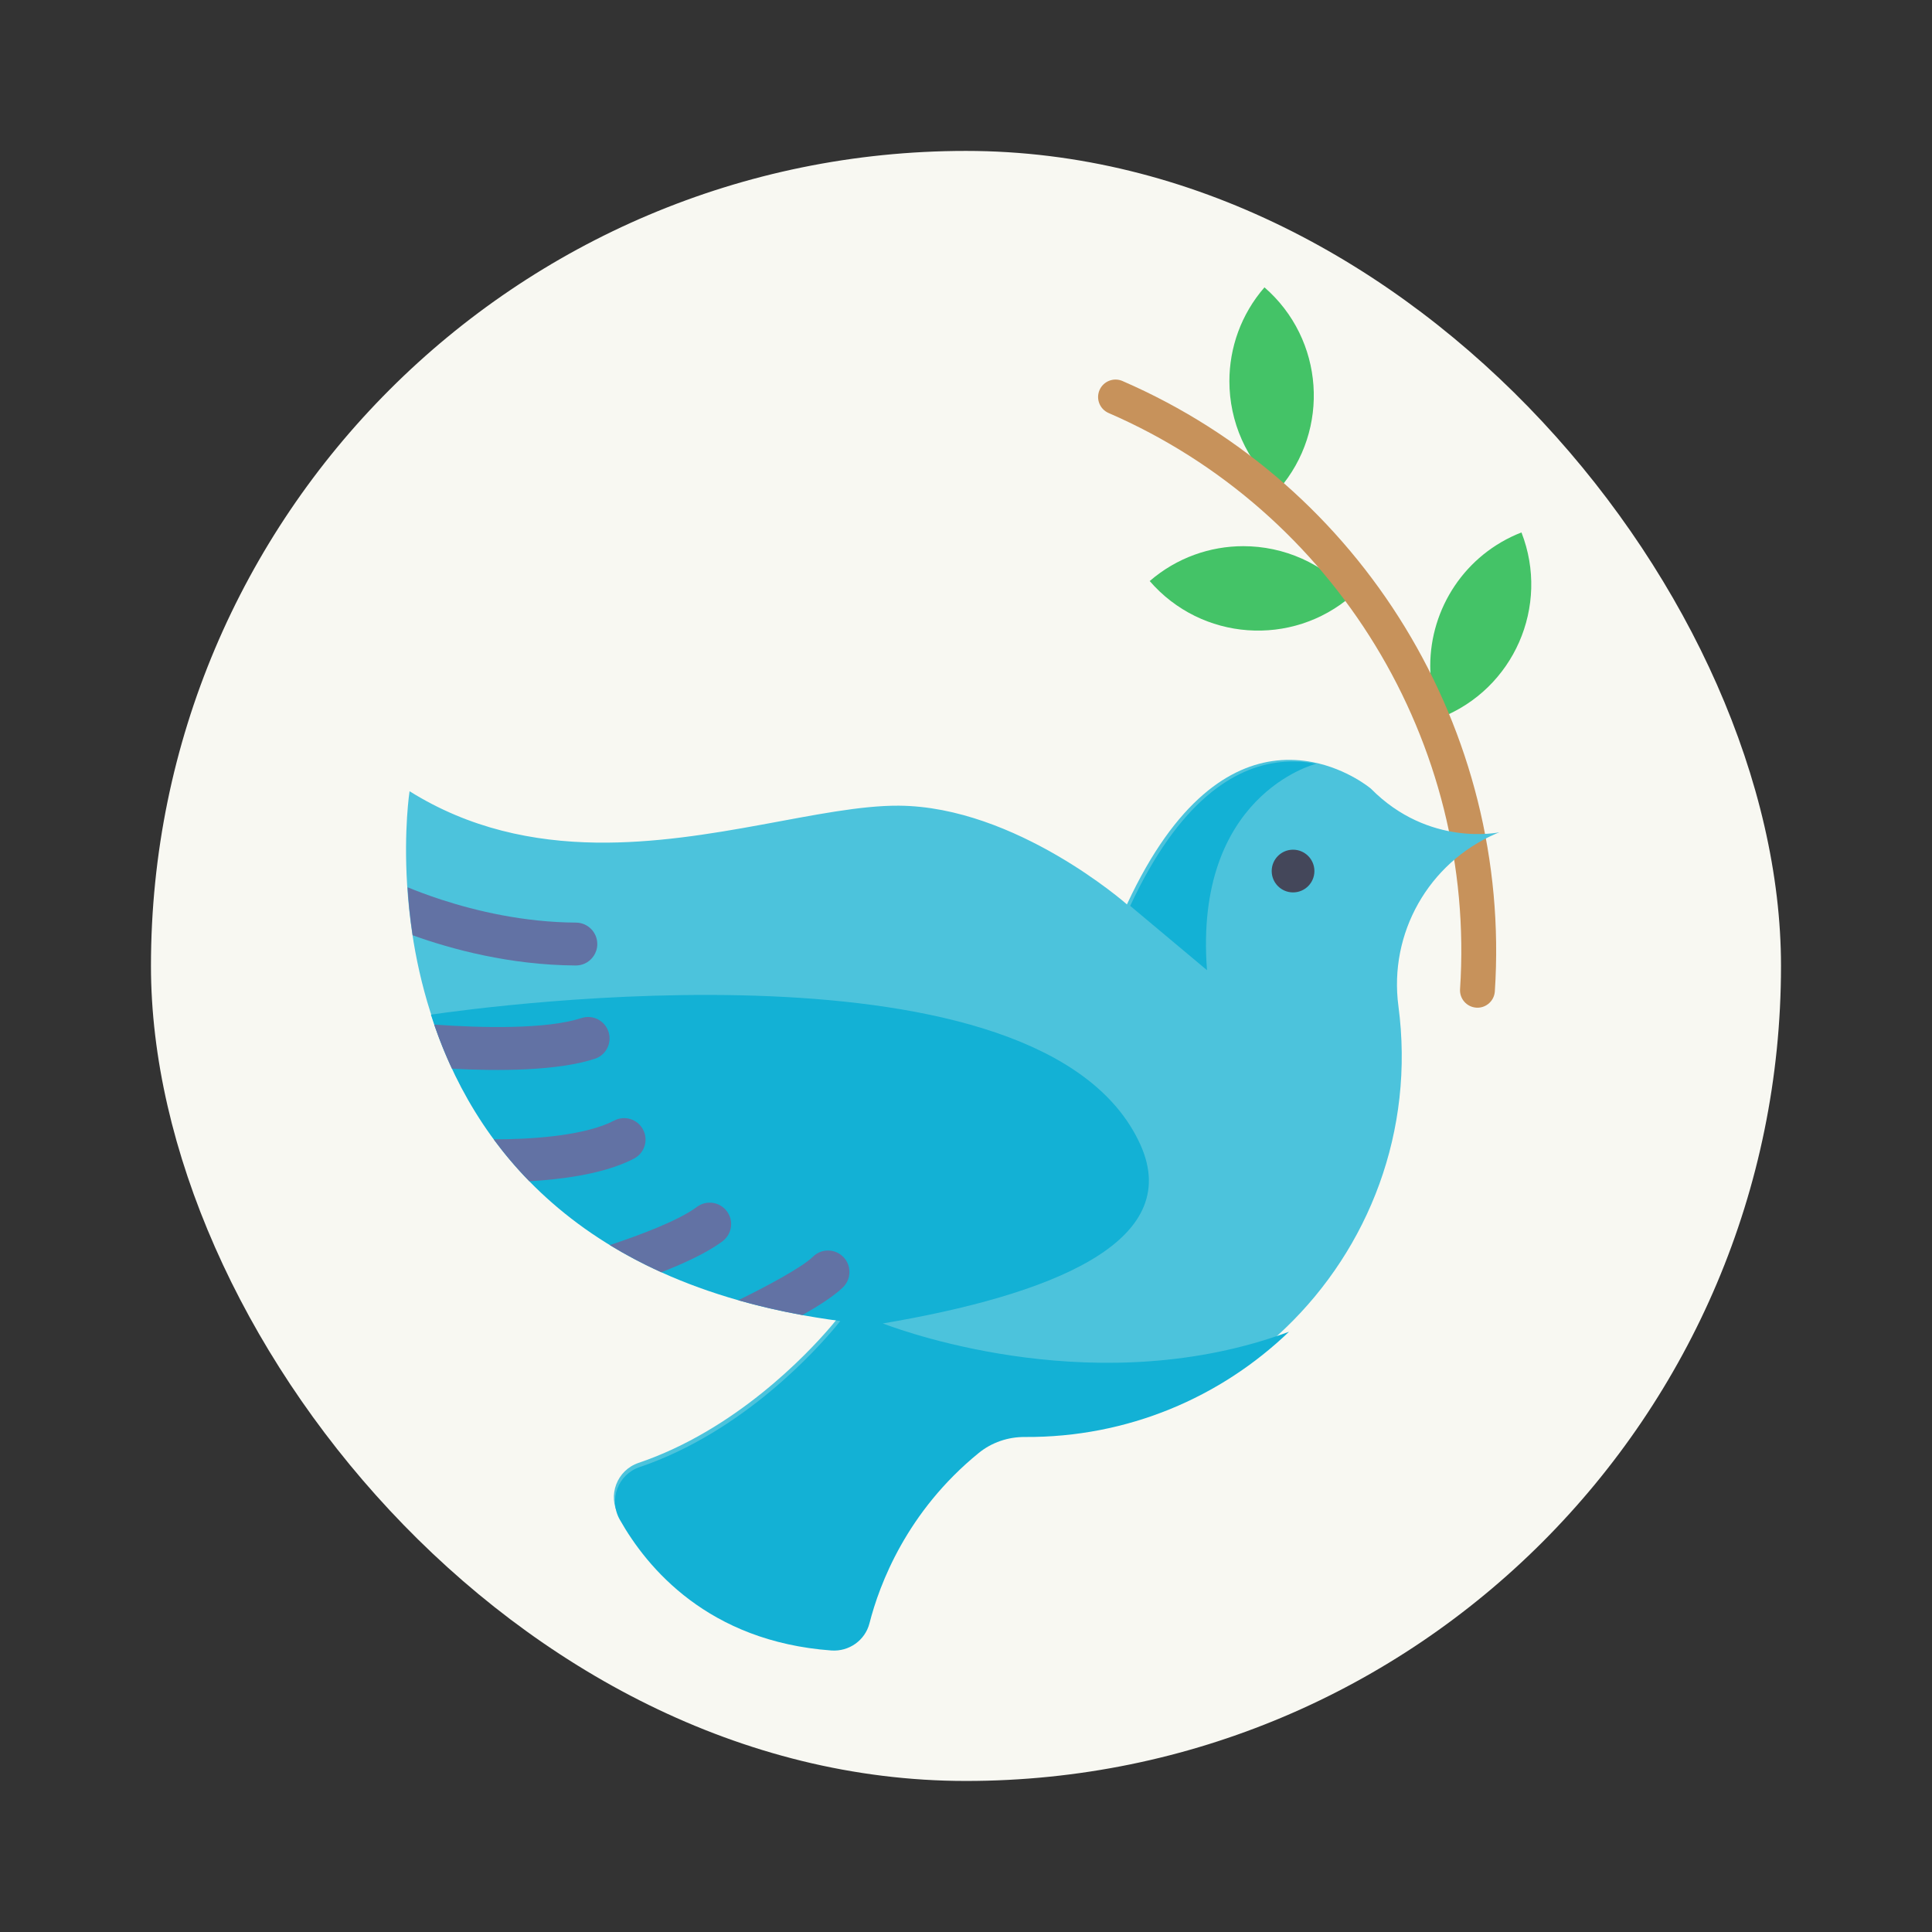 <?xml version="1.0" encoding="UTF-8" standalone="no"?>
<svg
   width="64"
   height="64"
   version="1.1"
   id="svg38"
   sodipodi:docname="kindd.svg"
   inkscape:version="1.2.2 (b0a8486541, 2022-12-01)"
   xmlns:inkscape="http://www.inkscape.org/namespaces/inkscape"
   xmlns:sodipodi="http://sodipodi.sourceforge.net/DTD/sodipodi-0.dtd"
   xmlns="http://www.w3.org/2000/svg"
   xmlns:svg="http://www.w3.org/2000/svg">
  <rect width="100%" height="100%" fill="#333333" stroke="none"/>
  <defs
     id="defs42" />
  <sodipodi:namedview
     id="namedview40"
     pagecolor="#505050"
     bordercolor="#eeeeee"
     borderopacity="1"
     inkscape:showpageshadow="0"
     inkscape:pageopacity="0"
     inkscape:pagecheckerboard="0"
     inkscape:deskcolor="#505050"
     showgrid="false"
     inkscape:zoom="15.921875"
     inkscape:cx="29.895976"
     inkscape:cy="32.031403"
     inkscape:window-width="2560"
     inkscape:window-height="1361"
     inkscape:window-x="0"
     inkscape:window-y="0"
     inkscape:window-maximized="1"
     inkscape:current-layer="svg38" />
  <g
     transform="matrix(.9 0 0 .9 3.216 3.219)"
     id="g36">
    <rect
       x="1.983"
       y="1.978"
       width="59.997"
       height="59.997"
       ry="29.998"
       fill="#f8f8f2"
       stroke-width="1.012"
       id="rect2" />
    <g
       transform="matrix(.098 0 0 .098 7 7)"
       fill="#9ad14b"
       stroke-width="10.24"
       id="g10"
       style="fill:#44c367">
      <path
         d="m463.54 92.045c10.794 27.673-2.893 58.873-30.566 69.667-2.51-6.419-3.694-13.03-3.694-19.533 0-21.516 12.994-41.838 34.26-50.134z"
         id="path4"
         style="fill:#44c367" />
      <path
         d="m367.02 0c22.437 19.485 24.84 53.458 5.355 75.895-12.253-10.639-18.529-25.605-18.529-40.655 0-12.504 4.34-25.055 13.174-35.24z"
         id="path6"
         style="fill:#44c367" />
      <path
         d="m399.8 115.82c-22.473 19.425-56.446 16.963-75.883-5.511 10.173-8.786 22.689-13.101 35.156-13.101 15.086 0 30.088 6.312 40.727 18.612z"
         id="path8"
         style="fill:#44c367" />
    </g>
    <path
       d="m50.808 33.513c-0.014 0-0.029-4.88e-4 -0.043-0.001-0.354-0.023-0.622-0.329-0.598-0.683 0.598-9.068-4.601-17.589-12.936-21.204-0.325-0.141-0.475-0.519-0.334-0.844 0.141-0.325 0.519-0.475 0.844-0.334 8.831 3.83 14.339 12.859 13.706 22.467-0.022 0.339-0.305 0.6-0.64 0.6z"
       fill="#b27214"
       id="path12"
       style="fill:#c7925b" />
    <path
       d="m51.611 27.058c-0.044 0.018-0.087 0.036-0.131 0.054-2.471 1.074-3.938 3.659-3.582 6.341 0.611 4.601-1.094 8.914-4.157 11.853-2.5 2.399-5.905 3.883-9.692 3.859-0.376-0.002-0.747 0.073-1.086 0.221-0.214 0.093-0.416 0.215-0.6 0.365-2.641 2.15-3.642 4.814-4.008 6.247-0.161 0.629-0.753 1.045-1.4 0.998-4.515-0.33-6.761-3.031-7.76-4.801-0.413-0.732-0.061-1.658 0.734-1.927 3.562-1.206 6.181-3.976 7.045-4.981 0.058-0.069 0.11-0.129 0.151-0.18 0.06-0.072 0.103-0.126 0.129-0.158 0.018-0.024 0.028-0.036 0.028-0.036-0.475-0.063-0.938-0.135-1.387-0.218-0.83-0.15-1.614-0.333-2.354-0.545-1.024-0.29-1.963-0.636-2.824-1.026-0.676-0.307-1.305-0.641-1.888-0.998-1.15-0.703-2.125-1.494-2.952-2.34-0.485-0.496-0.919-1.011-1.307-1.537-0.62-0.842-1.123-1.715-1.531-2.59l-4.89e-4 -9.76e-4c-0.252-0.541-0.467-1.081-0.65-1.617-0.041-0.121-0.082-0.243-0.121-0.365-0.321-1.009-0.533-1.995-0.67-2.912-0.093-0.622-0.153-1.214-0.185-1.76-0.129-2.055 0.089-3.458 0.089-3.458 2.215 1.384 4.564 1.858 6.868 1.891 4.245 0.059 8.336-1.375 11.135-1.359 4.317 0.027 8.401 3.633 8.401 3.633 0.004-0.009 0.007-0.017 0.012-0.025 1.799-3.863 3.821-5.084 5.489-5.269 0.477-0.053 0.925-0.021 1.331 0.058l9.76e-4 -4.88e-4c1.286 0.25 2.144 0.974 2.144 0.974 2.145 2.172 4.728 1.609 4.728 1.609z"
       fill="#49bef8"
       id="path14"
       style="fill:#4cc3dc" />
    <g
       transform="matrix(.098 0 0 .098 7 7)"
       fill="#1aa3dc"
       stroke-width="10.24"
       id="g20"
       style="fill:#13b1d5">
      <path
         d="m386.43 178.94c-0.877 0.218-45.97 11.979-40.997 77.511l-28.841-24.148c18.423-39.557 39.128-52.058 56.211-53.96 4.88-0.54 9.468-0.217 13.627 0.597z"
         id="path16"
         style="fill:#13b1d5" />
      <path
         d="m223.68 389.14c62.665-10.605 113.43-30.388 96.702-67.226-36.504-80.41-245.74-51.793-266.43-48.753 15.366 48.267 55.003 102.04 153.74 115.07 0 0-0.098 0.124-0.285 0.369-0.268 0.328-0.705 0.881-1.322 1.616-6.808 8.218-34.782 39.707-73.782 52.883-8.112 2.741-11.626 12.247-7.422 19.706 10.221 18.129 33.226 45.779 79.456 49.159 6.622 0.484 12.688-3.782 14.33-10.216 3.748-14.677 14.003-41.958 41.045-63.968 4.865-3.96 10.998-6.037 17.271-5.998 38.781 0.243 73.65-14.952 99.246-39.518-70.504 26.127-142.45 0.71-152.55-3.125z"
         id="path18"
         style="fill:#13b1d5" />
    </g>
    <g
       transform="matrix(.098 0 0 .098 7 7)"
       fill="#0569a0"
       stroke-width="10.24"
       id="g32"
       style="fill:#6272a4">
      <path
         d="m116.44 246.69c-0.023 3.287-2.005 6.104-4.84 7.337-1.004 0.436-2.098 0.666-3.257 0.667-24.815-0.157-46.749-6.131-61.254-11.355-0.956-6.374-1.565-12.431-1.899-18.021 3.391 1.394 7.679 3.017 12.675 4.65 13.037 4.247 30.949 8.505 50.583 8.62 4.433 0.026 8.023 3.652 7.992 8.102z"
         id="path22"
         style="fill:#6272a4" />
      <path
         d="m120.65 279.59c1.301 3.988-0.663 8.248-4.434 9.887-0.226 0.098-0.467 0.191-0.716 0.264-14.064 4.593-36.177 4.643-53.648 3.716l-5e-3 -0.01c-2.583-5.538-4.777-11.069-6.661-16.56 18.042 1.298 42.274 1.813 55.311-2.449 4.234-1.382 8.774 0.929 10.153 5.152z"
         id="path24"
         style="fill:#6272a4" />
      <path
         d="m130.24 327.21c-0.95 0.507-1.941 0.973-2.975 1.423-10.485 4.558-24.417 6.413-36.353 7.095-4.969-5.074-9.407-10.356-13.387-15.742 12.937 0.03 31.771-1.1 43.192-6.065 0.718-0.312 1.409-0.636 2.067-0.98 3.957-2.072 8.808-0.528 10.86 3.414 2.064 3.937 0.538 8.802-3.404 10.855z"
         id="path26"
         style="fill:#6272a4" />
      <path
         d="m163.49 358.26c-4.183 3.141-10.072 6.181-16.392 8.93-2.176 0.946-4.403 1.855-6.622 2.727-6.927-3.145-13.364-6.563-19.333-10.219 11.649-3.847 25.984-9.295 32.687-14.316 3.556-2.671 8.6-1.947 11.27 1.609s1.948 8.598-1.61 11.269z"
         id="path28"
         style="fill:#6272a4" />
      <path
         d="m208.75 375.53c-3.244 3.201-9.139 6.981-15.258 10.461-8.499-1.537-16.525-3.409-24.105-5.58 9.887-4.802 23.963-12.303 28.05-16.339 3.168-3.133 8.267-3.09 11.386 0.072 3.127 3.159 3.094 8.253-0.073 11.386z"
         id="path30"
         style="fill:#6272a4" />
    </g>
    <circle
       cx="44.02"
       cy="28.484"
       r=".786"
       fill="#44475a"
       id="circle34" />
  </g>
</svg>
